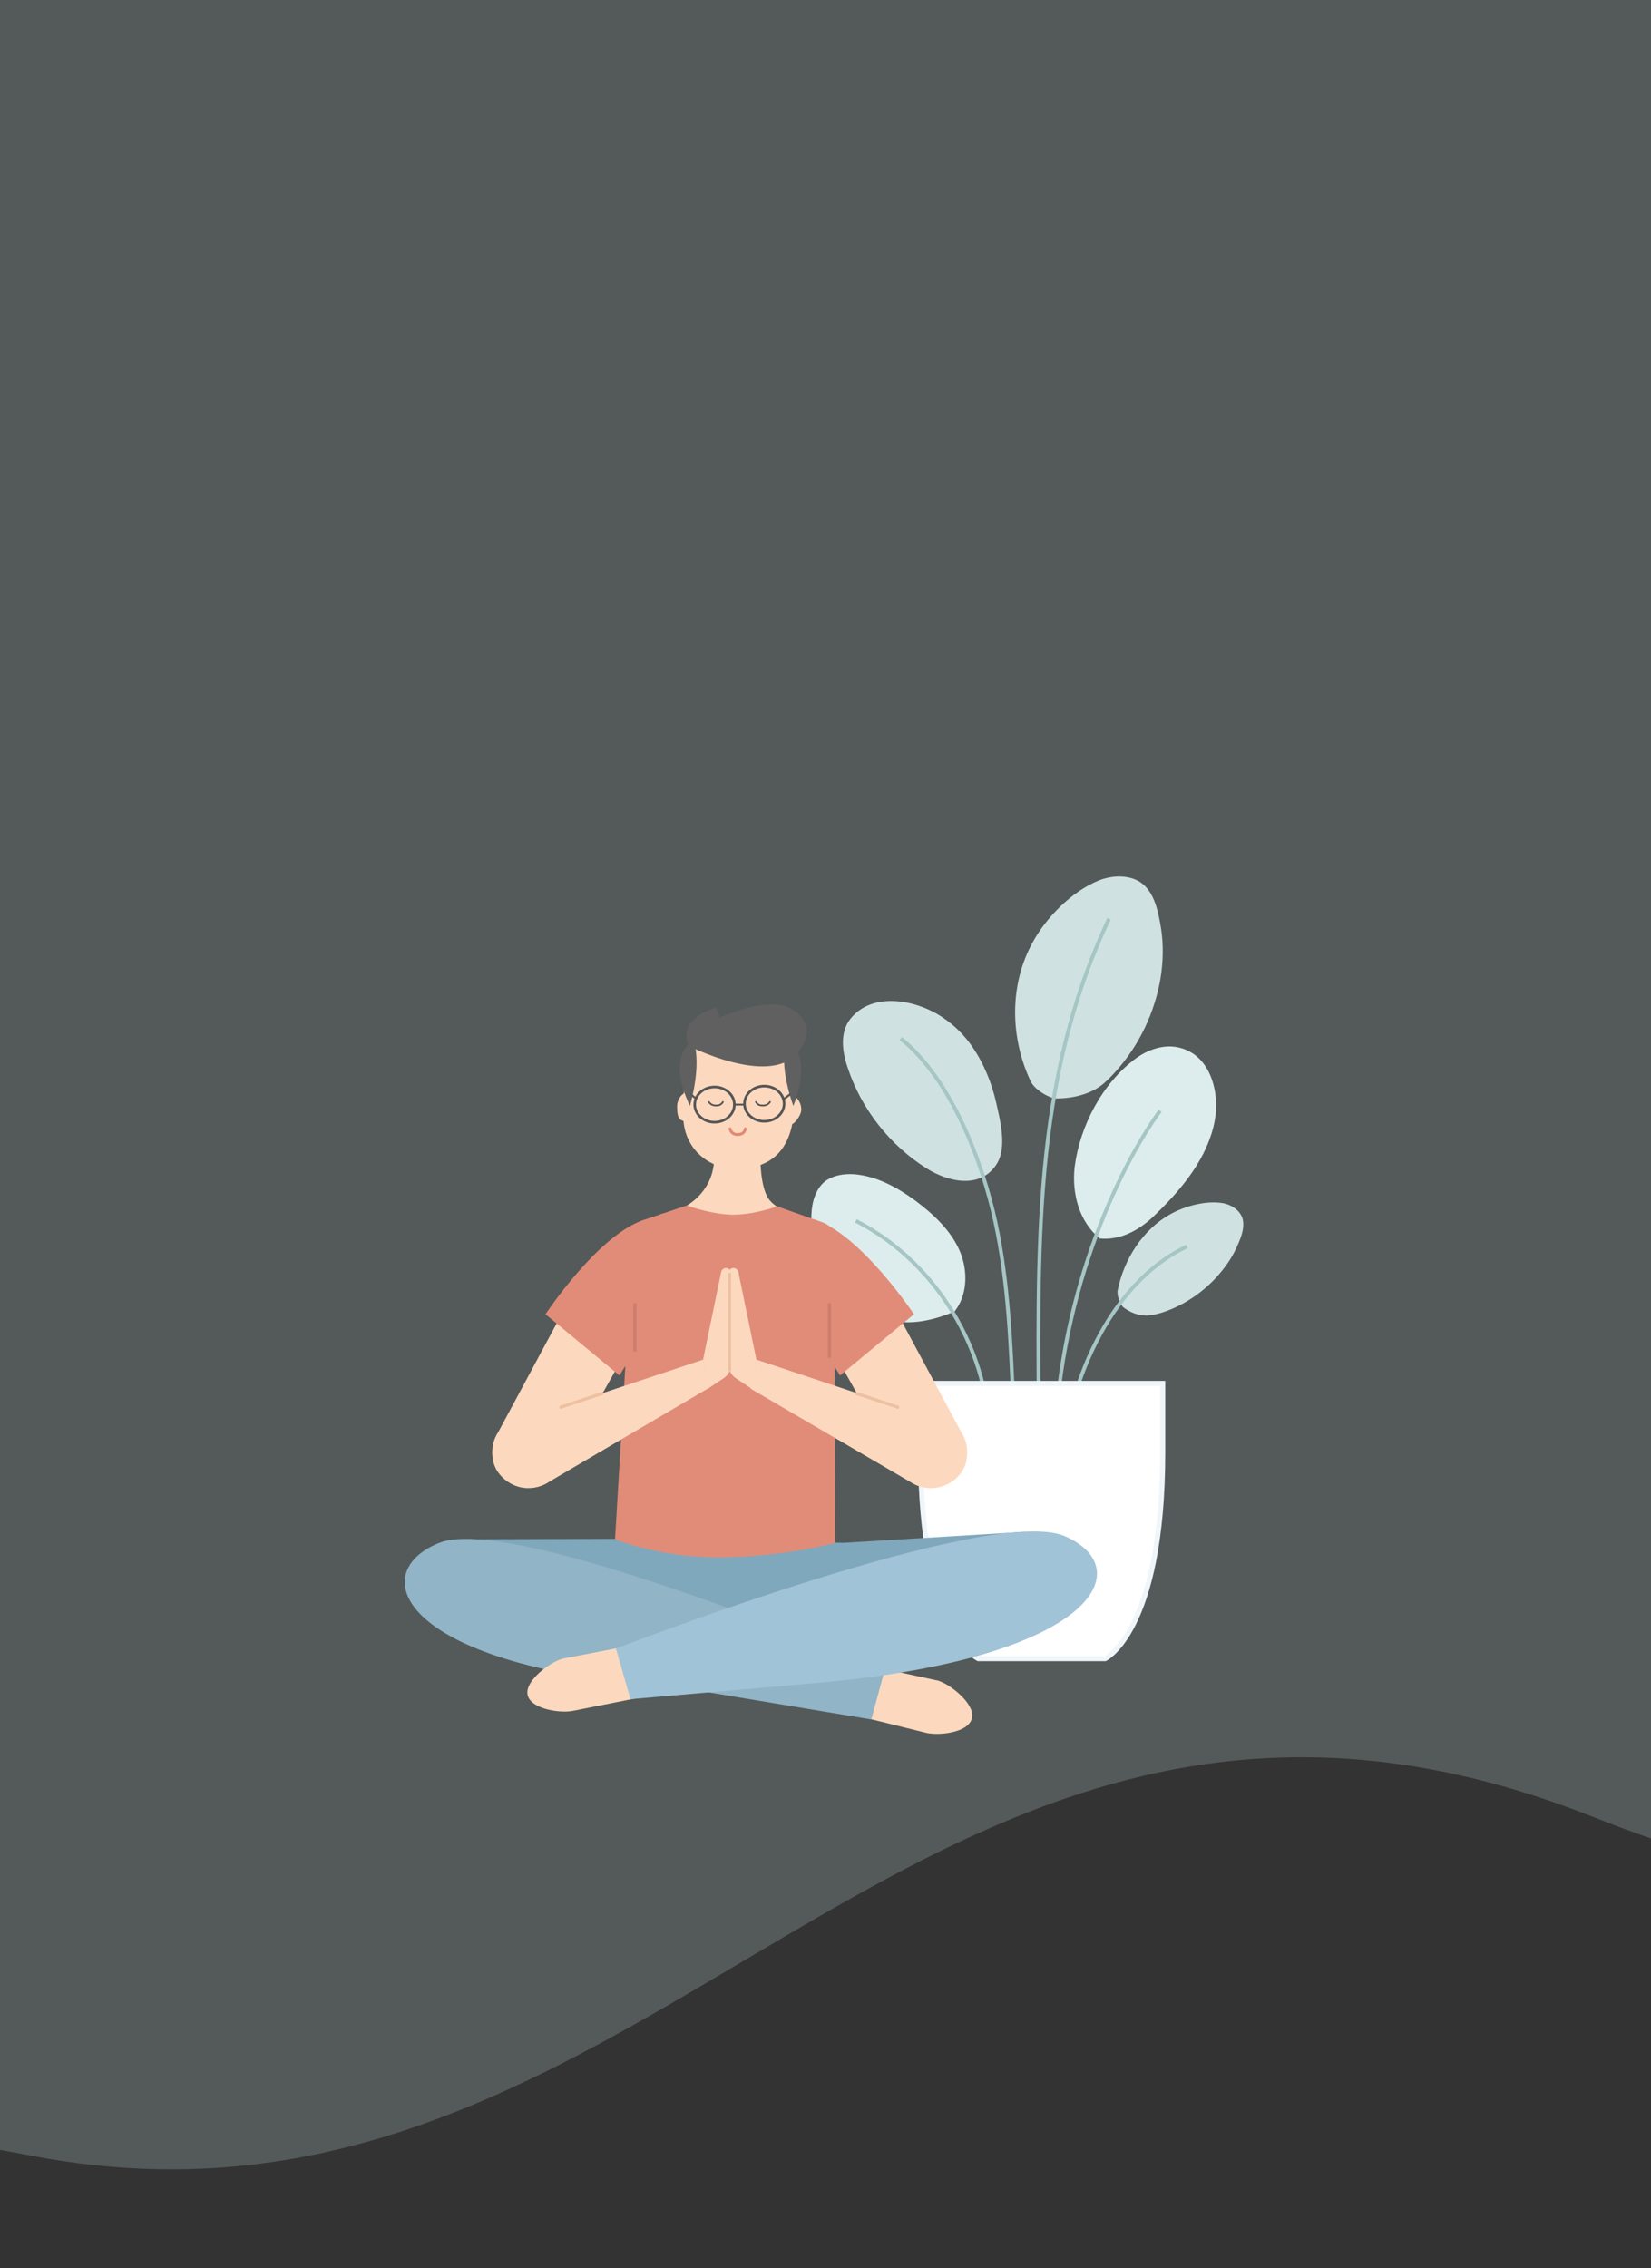 <svg width="375" height="515" viewBox="0 0 375 515" fill="none" xmlns="http://www.w3.org/2000/svg">
<rect x="0" y="0" width="375" height="515" fill="#333333" stroke="none"/>
<g clip-path="url(#clip0)">
<path opacity="0.23" d="M96.987 -183.239C150.829 -197.129 194.238 -159.137 257.888 -140.854C361.084 -111.269 384.396 -146.129 420.428 -105.193C475.465 -42.822 401.375 21.788 431.738 81.166C463.625 143.536 600.524 131.888 613.871 239.954C630.622 375.927 510.219 471.699 362.311 412.71C208.602 351.482 149.809 516.522 7.607 489.542C-134.596 462.563 -262.679 479.809 -276.462 403.198C-285.407 352.854 -204.791 303.162 -215.975 212.924C-220.819 173.081 -317.889 117.051 -269.246 27.664C-211.731 -78.03 -98.733 1.008 -32.652 -65.465C38.563 -136.978 21.832 -163.875 96.987 -183.239Z" fill="#C3DEDA"/>
<g clip-path="url(#clip1)">
<path d="M216.8 297.8C219.9 293.9 219.9 288.1 217.8 283.6C215.7 279.1 211.9 275.6 207.9 272.6C203.8 269.6 199.1 267 193.9 266.6C191.7 266.5 189.5 266.8 187.7 268C185.3 269.7 184.4 272.9 184.3 275.8C184.2 278.4 184.5 281 185.5 283.4C188.1 289.8 195 297.5 201.8 299.6C206.7 301.1 212.2 299.7 216.8 297.8Z" fill="#DDEDED"/>
<path d="M249.8 281.2C245.1 277.4 243.4 270.9 244.1 264.9C245.3 255.7 250.3 246 258 240.3C260.9 238.2 264.6 237 268 237.9C275.1 239.7 277.1 248.3 275.9 254.5C274.4 262.6 268.7 269.7 262.8 275.4C259.4 278.9 254.9 281.7 249.8 281.2Z" fill="#DDEDED"/>
<path d="M239.5 249.4C237.5 248.9 234.9 247.2 234.1 245.5C229.5 235.8 229.1 223.6 234.7 213.7C237.7 208.3 243.4 202.4 249.6 199.9C252.6 198.7 256.4 198.6 259 200.3C262.3 202.5 263.1 207.2 263.7 210.7C264.3 214.5 264.2 218.4 263.6 222.1C262.3 229.7 258.9 237.2 253.4 243.3C252.6 244.2 251.7 245.1 250.7 246C248.6 247.8 244.8 249.5 239.5 249.4Z" fill="#CFE2E1"/>
<path d="M255 296.7C254.3 295.7 253.6 294 253.9 292.8C255.3 286 259.5 279.2 265.8 275.7C269.2 273.8 274 272.5 277.9 273.2C279.8 273.6 281.6 274.8 282.2 276.6C282.9 278.9 281.6 281.7 280.6 283.8C279.5 286.1 278 288.1 276.3 290C272.9 293.7 268.5 296.6 263.7 298.1C263 298.3 262.2 298.5 261.5 298.6C259.9 298.9 257.4 298.6 255 296.7Z" fill="#CFE2E1"/>
<path d="M220.8 237.6C219 235 216.8 232.8 214.1 231C208.2 227 198.1 225 193.1 231.4C190.7 234.5 191.3 238.9 192.6 242.6C195.7 251.9 202.2 260.1 210.5 265.3C215.4 268.4 222.9 270.1 226.5 264.1C228.7 260.4 227.2 254.5 226.3 250.5C225.3 246 223.5 241.5 220.8 237.6Z" fill="#CFE2E1"/>
<path d="M204.6 235.8C216 245 223.1 263.6 226.1 277.5C229.1 291.4 229.6 305.7 230.2 320" stroke="#A5C6C4" stroke-width="0.858" stroke-miterlimit="10"/>
<path d="M263.5 252.2C254 265.3 239.7 295.3 239.5 331.7" stroke="#A5C6C4" stroke-width="0.858" stroke-miterlimit="10"/>
<path d="M251.9 208.6C234.4 245.7 235.7 283.2 236 328.9" stroke="#A5C6C4" stroke-width="0.858" stroke-miterlimit="10"/>
<path d="M194.4 277.2C213.8 287.1 226.2 309.2 224.7 330.9" stroke="#A5C6C4" stroke-width="0.858" stroke-miterlimit="10"/>
<path d="M269.6 283C251.9 291.4 242 314.6 240.6 336.3" stroke="#A5C6C4" stroke-width="0.858" stroke-miterlimit="10"/>
<path d="M209.1 314.1V329.8C209.1 370.5 222.2 376.6 222.2 376.6H251C251 376.6 264.1 370.5 264.1 329.8V314.1H209.1Z" fill="white" stroke="#EFF5F9" stroke-width="1.144" stroke-miterlimit="10"/>
<path d="M191.6 350.3L232.8 347.8L173.9 380.2L105 349.5L139.7 349.4L191.6 350.3Z" fill="#80A8BC"/>
<path d="M198.6 390.3L168 384.7L173.6 371.8L200.9 379.2" fill="#FCD9BE"/>
<path d="M197.4 378.2L194 389.4L210.6 393.5C213.8 394.1 220.3 393.3 220.8 389.9C221.3 386.8 216 382.5 213.1 381.6L197.4 378.2Z" fill="#FCD9BE"/>
<path d="M201 379C201 379 117 343.4 99.8 350.3C82.6 357.1 90.6 378.8 154 383.1L197.9 390.4L201 379Z" fill="#91B4C6"/>
<path d="M167.5 367.9L140 374.4L142 385.6L172.7 381L167.5 367.9Z" fill="#FCD9BE"/>
<path d="M142.9 373.7L145.5 385.4L129.9 388.5C126.7 389 120.2 387.9 119.8 384.6C119.4 381.5 124.9 377.4 127.8 376.6L142.9 373.7Z" fill="#FCD9BE"/>
<path d="M150.7 384.3L143.2 385.8L140 374.4" fill="#FCD9BE"/>
<path d="M139.9 374.3C139.9 374.3 225 341.4 241.9 348.8C258.8 356.2 248.6 376.5 185.8 382.1L143.2 385.8L139.9 374.3Z" fill="#A1C3D7"/>
<path d="M162.2 263.4C161.9 271 155.3 275.2 150.7 275.6C146.1 276 163.1 278.1 166.8 277.9C170.5 277.7 180.6 277.5 181.1 276.9C181.6 276.2 176.4 274.9 174.5 272.1C172.7 269.3 172.7 263.2 172.7 263C172.9 262.7 162.2 263.4 162.2 263.4Z" fill="#FCD9BE"/>
<path d="M167.7 265.4C161.1 265.6 155.2 260.8 155.2 253.4C155.1 246 156.1 235.8 161.2 234.7C166.3 233.6 166.8 235.6 167.5 235.8C168.2 236 168.3 233.9 171.5 235.1C174.7 236.4 180 238.1 180.3 244.9C180.7 251.7 181.5 265 167.7 265.4Z" fill="#FCD9BE"/>
<path d="M180.1 248.7C181.2 249.2 182 250.5 182 251.9C182 253.4 180.2 255.5 179.7 255.2C179.2 254.9 180.1 248.7 180.1 248.7Z" fill="#FCD9BE"/>
<path d="M155.5 248.2C154.7 248.5 153.8 249.8 153.8 251.1C153.8 252.7 153.9 253.8 154.7 254.3C155.4 254.7 155.6 254.6 155.5 253.7C155.5 252.8 155.5 248.2 155.5 248.2Z" fill="#FCD9BE"/>
<path d="M161 250.2C161.3 250.6 161.7 251 162.6 251C163.1 251 163.7 251 164.2 250.2" stroke="#555555" stroke-width="0.388" stroke-miterlimit="10" stroke-linecap="round" stroke-linejoin="round"/>
<path d="M174.9 250.2C174.6 250.6 174.2 251 173.3 251C172.8 251 172.2 251 171.7 250.2" stroke="#555555" stroke-width="0.388" stroke-miterlimit="10" stroke-linecap="round" stroke-linejoin="round"/>
<path d="M165.8 256.3C166.1 257.3 166.8 257.6 167.5 257.6C168.2 257.6 169.1 257.4 169.3 256.3" stroke="#E08A78" stroke-width="0.653" stroke-miterlimit="10" stroke-linecap="round" stroke-linejoin="round"/>
<path d="M176.5 273.9L187 277.6C189.5 278.5 190.2 281.4 189.5 284L189.7 350.3C189.7 350.3 177.9 353.6 162.8 353.6C149.8 353.6 139.7 349.5 139.7 349.5L143.7 282.3C143.3 280.5 144.2 277.8 145.9 277.1L156 273.7C156 273.7 161.4 275.7 166.4 275.8C171.5 275.8 176.5 273.9 176.5 273.9Z" fill="#E18C78"/>
<path d="M203.3 297.2L218.3 325.1C220.8 328.8 219.8 333.8 216.2 336.4C212.5 339 207.4 338.1 204.8 334.4L189.7 307.6L203.3 297.2Z" fill="#FCD9BE"/>
<path d="M185 276.9C195.4 280.1 207.6 298.4 207.6 298.4L190.8 312.3L180.2 295.2L185 276.9Z" fill="#E18C78"/>
<path d="M188.4 308.3V295.9" stroke="#CC7D6D" stroke-width="0.714" stroke-miterlimit="10"/>
<path d="M171.8 308.7L167.7 288.8C167.6 288.3 167.1 287.9 166.6 287.9C166 287.9 165.5 288.4 165.5 289V309.9C165.5 311.1 166.1 312.2 167.1 312.9L170.7 315.3L171.8 308.7Z" fill="#FCD9BE"/>
<path d="M171.8 308.7L214.7 323C218 324.3 220 327.6 219.6 331C219 336.8 211.6 339.7 206.8 336.5L170.5 315.3L171.8 308.7Z" fill="#FCD9BE"/>
<path d="M194.3 316.3L204.2 319.6" stroke="#EDC0A2" stroke-width="0.714" stroke-miterlimit="10"/>
<path d="M128.2 297.2L113.2 325.1C110.7 328.8 111.7 333.8 115.3 336.4C119 339 124.1 338.1 126.7 334.4L141.8 307.6L128.2 297.2Z" fill="#FCD9BE"/>
<path d="M146.5 276.9C136 280.1 123.9 298.4 123.9 298.4L140.7 312.3L151.4 295.2L146.5 276.9Z" fill="#E18C78"/>
<path d="M144.2 306.9V295.9" stroke="#CC7D6D" stroke-width="0.714" stroke-miterlimit="10"/>
<path d="M159.7 308.7L163.8 288.8C163.9 288.3 164.4 287.9 164.9 287.9C165.5 287.9 166 288.4 166 289V309.9C166 311.1 165.4 312.2 164.4 312.9L160.8 315.3L159.7 308.7Z" fill="#FCD9BE"/>
<path d="M159.7 308.7L116.8 323C113.5 324.3 111.5 327.6 111.9 331C112.5 336.8 120 339.7 124.8 336.4L160.9 315.2L159.7 308.7Z" fill="#FCD9BE"/>
<path d="M137 316.3L127.1 319.6" stroke="#EDC0A2" stroke-width="0.714" stroke-miterlimit="10"/>
<path d="M165.7 311.3V289" stroke="#EDC0A2" stroke-width="0.714" stroke-miterlimit="10"/>
<path d="M156.7 251.1C156.7 251.1 159.5 242 157.5 236.2C157.5 236.2 151.1 239.3 156.7 251.1Z" fill="#606060"/>
<path d="M180.2 251.1C180.2 251.1 176.7 242 178.7 236.2C178.7 236.2 185 238.6 180.2 251.1Z" fill="#606060"/>
<path d="M156.5 237.5C156.5 237.5 174.1 246.5 180.9 239.4C180.9 239.4 186.5 233.8 180.3 229.4C174.1 225 160 232.7 160 232.7C160 232.7 157 233.5 156.5 237.5Z" fill="#606060"/>
<path d="M156.5 237.5C156.5 237.5 153.2 231.7 162.6 228.8C162.6 228.8 164.9 231.1 161.6 234.2C158.4 237.3 156.5 237.5 156.5 237.5Z" fill="#606060"/>
<path d="M162.3 254.8C164.785 254.8 166.8 253.009 166.8 250.8C166.8 248.591 164.785 246.8 162.3 246.8C159.815 246.8 157.8 248.591 157.8 250.8C157.8 253.009 159.815 254.8 162.3 254.8Z" stroke="#555555" stroke-width="0.588" stroke-miterlimit="10" stroke-linecap="round" stroke-linejoin="round"/>
<path d="M173.6 254.6C176.085 254.6 178.1 252.809 178.1 250.6C178.1 248.391 176.085 246.6 173.6 246.6C171.115 246.6 169.1 248.391 169.1 250.6C169.1 252.809 171.115 254.6 173.6 254.6Z" stroke="#555555" stroke-width="0.588" stroke-miterlimit="10" stroke-linecap="round" stroke-linejoin="round"/>
<path d="M166.8 250.8H169.1" stroke="#555555" stroke-width="0.425" stroke-miterlimit="10" stroke-linecap="round" stroke-linejoin="round"/>
<path d="M157.9 249.3L157.2 248.7" stroke="#555555" stroke-width="0.46" stroke-miterlimit="10" stroke-linecap="round" stroke-linejoin="round"/>
<path d="M178 249.6L179.4 248.5" stroke="#555555" stroke-width="0.46" stroke-miterlimit="10" stroke-linecap="round" stroke-linejoin="round"/>
</g>
</g>
<defs>
<clipPath id="clip0">
<rect x="-230" y="-92" width="806" height="607" fill="white"/>
</clipPath>
<clipPath id="clip1">
<rect x="92" y="199" width="190.4" height="194.8" fill="white"/>
</clipPath>
</defs>
</svg>
